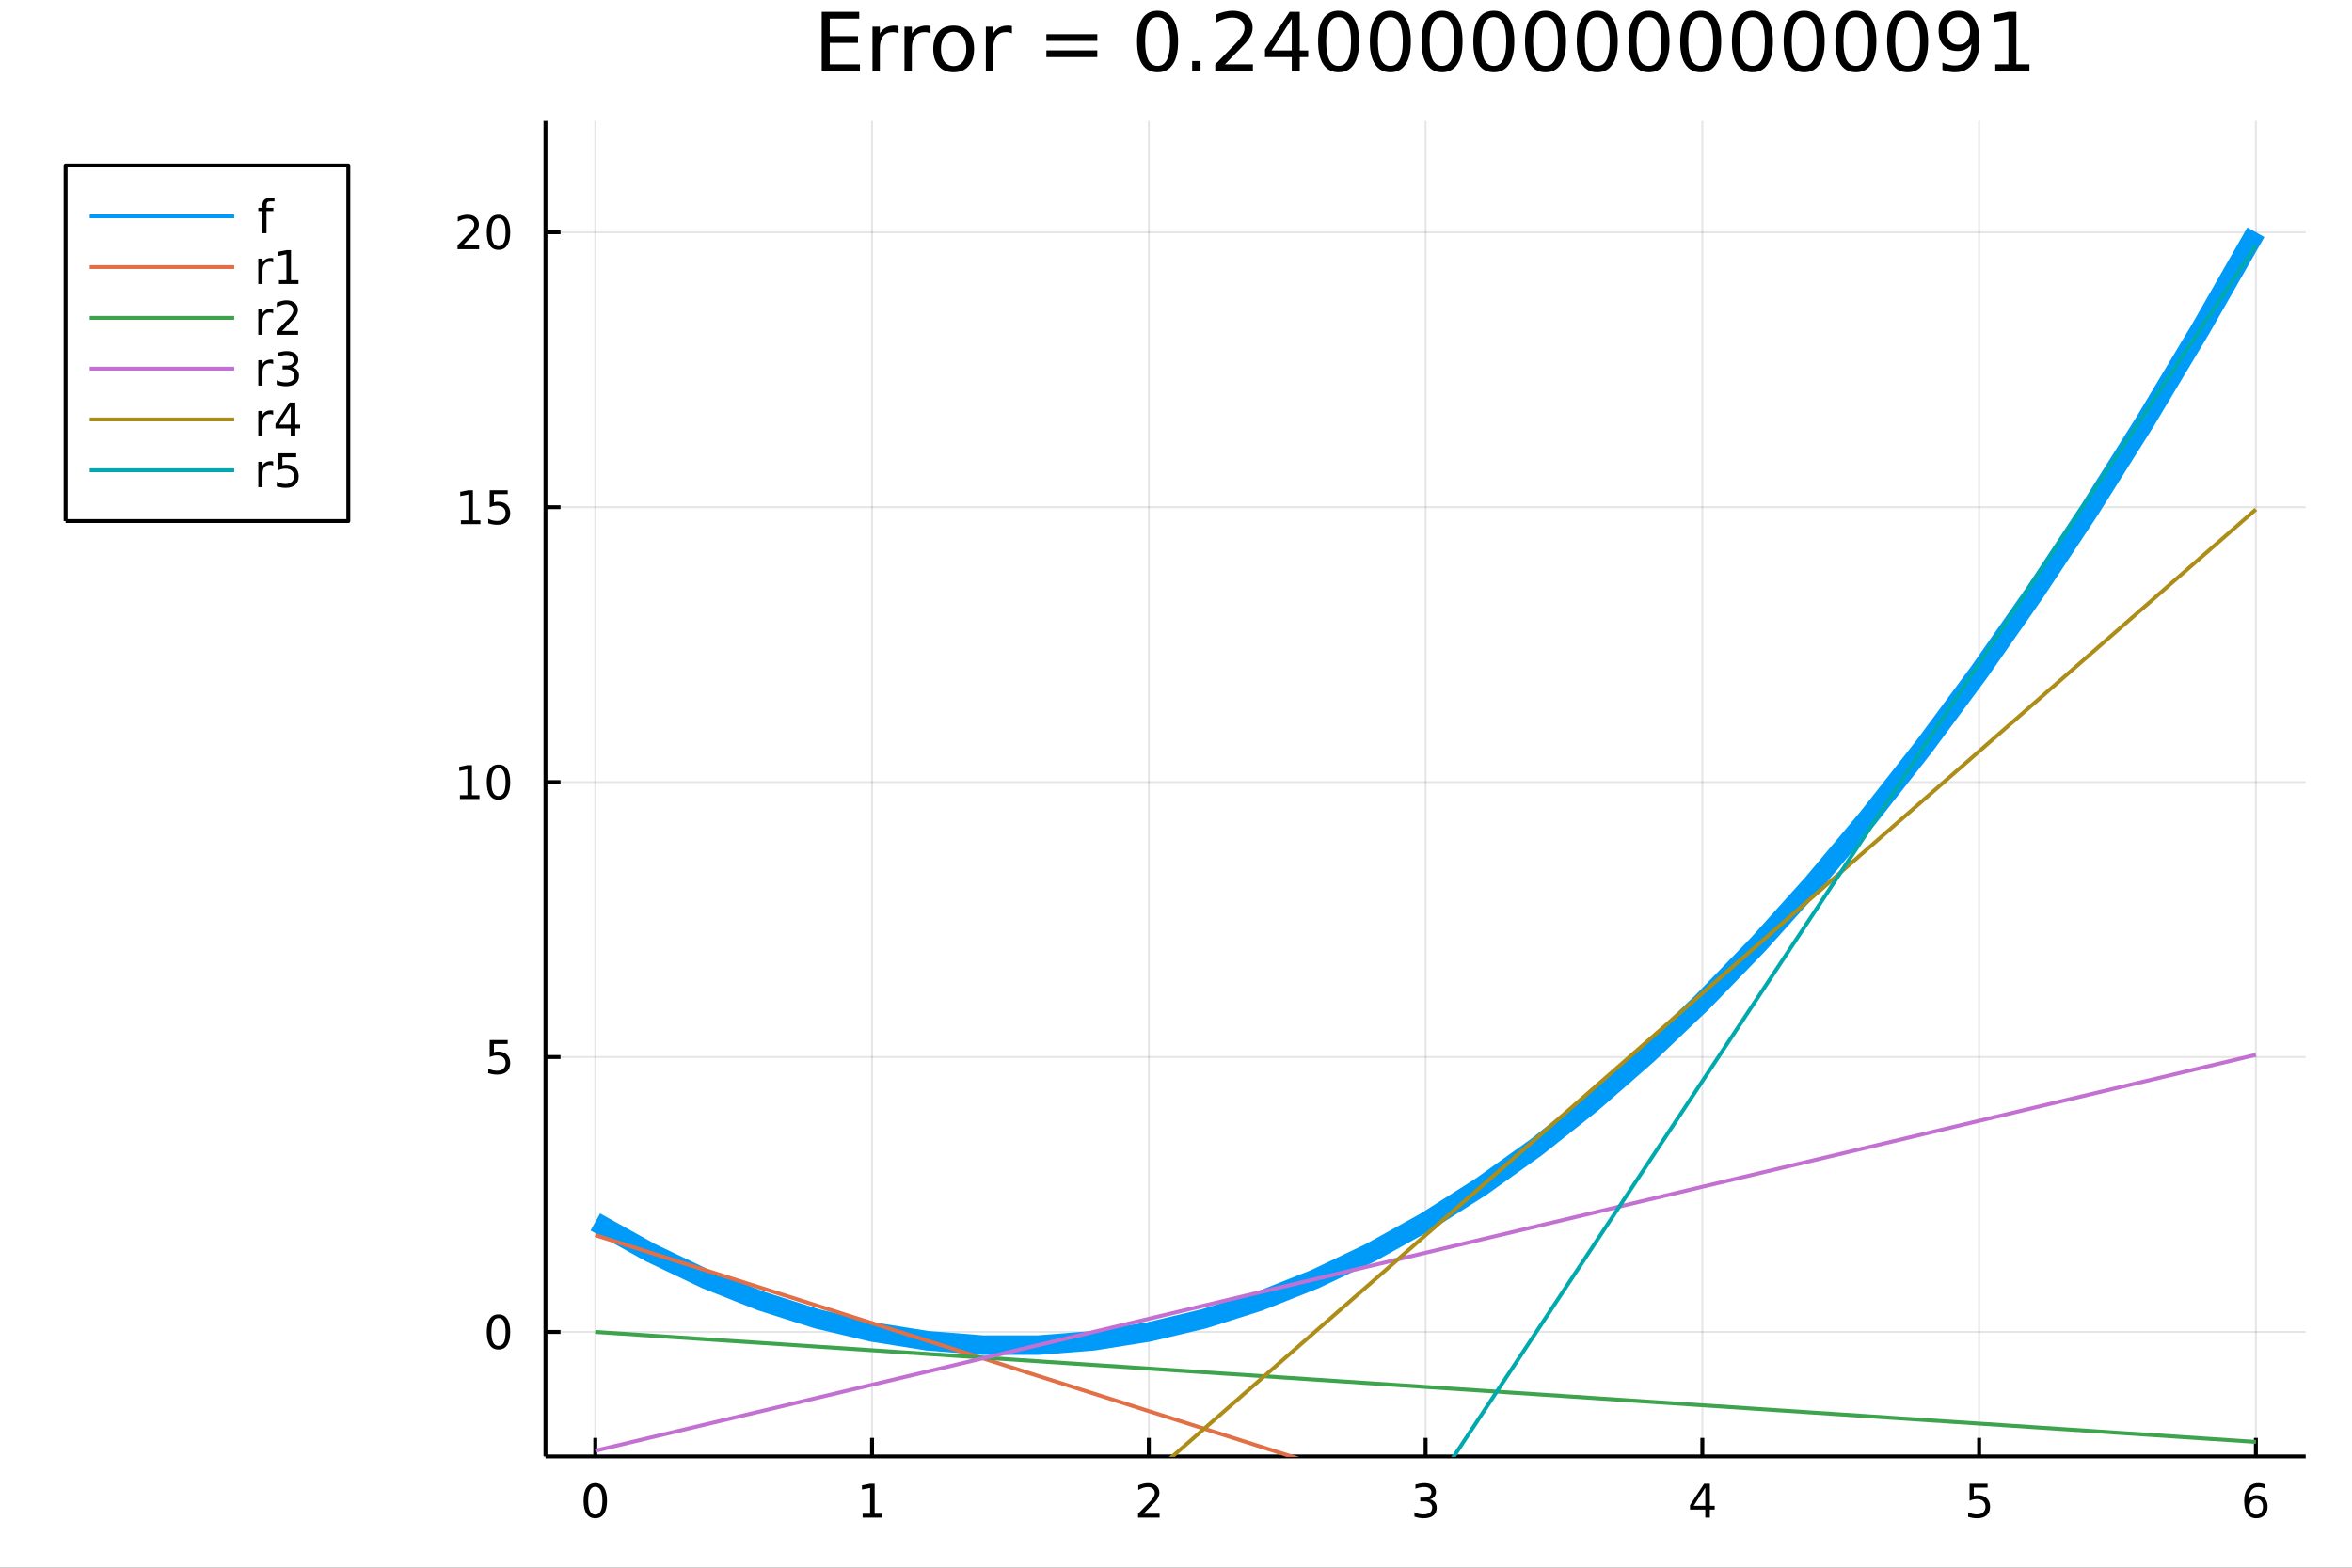 <?xml version="1.0" encoding="utf-8"?>
<svg xmlns="http://www.w3.org/2000/svg" xmlns:xlink="http://www.w3.org/1999/xlink" width="600" height="400" viewBox="0 0 2400 1600">
<rect x="0" y="0" width="2400" height="1600" fill="#333333" stroke="none"/>
<defs>
  <clipPath id="clip310">
    <rect x="0" y="0" width="2400" height="1600"/>
  </clipPath>
</defs>
<path clip-path="url(#clip310)" d="
M0 1600 L2400 1600 L2400 0 L0 0  Z
  " fill="#ffffff" fill-rule="evenodd" fill-opacity="1"/>
<defs>
  <clipPath id="clip311">
    <rect x="480" y="0" width="1681" height="1600"/>
  </clipPath>
</defs>
<path clip-path="url(#clip310)" d="
M556.604 1486.45 L2352.76 1486.45 L2352.76 123.472 L556.604 123.472  Z
  " fill="#ffffff" fill-rule="evenodd" fill-opacity="1"/>
<defs>
  <clipPath id="clip312">
    <rect x="556" y="123" width="1797" height="1364"/>
  </clipPath>
</defs>
<polyline clip-path="url(#clip312)" style="stroke:#000000; stroke-linecap:butt; stroke-linejoin:round; stroke-width:2; stroke-opacity:0.1; fill:none" points="
  607.438,1486.45 607.438,123.472 
  "/>
<polyline clip-path="url(#clip312)" style="stroke:#000000; stroke-linecap:butt; stroke-linejoin:round; stroke-width:2; stroke-opacity:0.1; fill:none" points="
  889.852,1486.45 889.852,123.472 
  "/>
<polyline clip-path="url(#clip312)" style="stroke:#000000; stroke-linecap:butt; stroke-linejoin:round; stroke-width:2; stroke-opacity:0.1; fill:none" points="
  1172.27,1486.45 1172.27,123.472 
  "/>
<polyline clip-path="url(#clip312)" style="stroke:#000000; stroke-linecap:butt; stroke-linejoin:round; stroke-width:2; stroke-opacity:0.1; fill:none" points="
  1454.68,1486.45 1454.68,123.472 
  "/>
<polyline clip-path="url(#clip312)" style="stroke:#000000; stroke-linecap:butt; stroke-linejoin:round; stroke-width:2; stroke-opacity:0.1; fill:none" points="
  1737.09,1486.45 1737.09,123.472 
  "/>
<polyline clip-path="url(#clip312)" style="stroke:#000000; stroke-linecap:butt; stroke-linejoin:round; stroke-width:2; stroke-opacity:0.1; fill:none" points="
  2019.51,1486.45 2019.51,123.472 
  "/>
<polyline clip-path="url(#clip312)" style="stroke:#000000; stroke-linecap:butt; stroke-linejoin:round; stroke-width:2; stroke-opacity:0.1; fill:none" points="
  2301.92,1486.45 2301.92,123.472 
  "/>
<polyline clip-path="url(#clip310)" style="stroke:#000000; stroke-linecap:butt; stroke-linejoin:round; stroke-width:4; stroke-opacity:1; fill:none" points="
  556.604,1486.45 2352.76,1486.45 
  "/>
<polyline clip-path="url(#clip310)" style="stroke:#000000; stroke-linecap:butt; stroke-linejoin:round; stroke-width:4; stroke-opacity:1; fill:none" points="
  607.438,1486.45 607.438,1467.55 
  "/>
<polyline clip-path="url(#clip310)" style="stroke:#000000; stroke-linecap:butt; stroke-linejoin:round; stroke-width:4; stroke-opacity:1; fill:none" points="
  889.852,1486.45 889.852,1467.55 
  "/>
<polyline clip-path="url(#clip310)" style="stroke:#000000; stroke-linecap:butt; stroke-linejoin:round; stroke-width:4; stroke-opacity:1; fill:none" points="
  1172.27,1486.45 1172.27,1467.55 
  "/>
<polyline clip-path="url(#clip310)" style="stroke:#000000; stroke-linecap:butt; stroke-linejoin:round; stroke-width:4; stroke-opacity:1; fill:none" points="
  1454.68,1486.45 1454.68,1467.55 
  "/>
<polyline clip-path="url(#clip310)" style="stroke:#000000; stroke-linecap:butt; stroke-linejoin:round; stroke-width:4; stroke-opacity:1; fill:none" points="
  1737.09,1486.45 1737.09,1467.55 
  "/>
<polyline clip-path="url(#clip310)" style="stroke:#000000; stroke-linecap:butt; stroke-linejoin:round; stroke-width:4; stroke-opacity:1; fill:none" points="
  2019.51,1486.45 2019.51,1467.55 
  "/>
<polyline clip-path="url(#clip310)" style="stroke:#000000; stroke-linecap:butt; stroke-linejoin:round; stroke-width:4; stroke-opacity:1; fill:none" points="
  2301.92,1486.45 2301.92,1467.55 
  "/>
<path clip-path="url(#clip310)" d="M607.438 1517.37 Q603.827 1517.37 601.998 1520.93 Q600.193 1524.47 600.193 1531.6 Q600.193 1538.71 601.998 1542.27 Q603.827 1545.82 607.438 1545.82 Q611.072 1545.82 612.878 1542.27 Q614.707 1538.71 614.707 1531.6 Q614.707 1524.47 612.878 1520.93 Q611.072 1517.37 607.438 1517.37 M607.438 1513.66 Q613.248 1513.66 616.304 1518.27 Q619.383 1522.85 619.383 1531.6 Q619.383 1540.33 616.304 1544.94 Q613.248 1549.52 607.438 1549.52 Q601.628 1549.52 598.549 1544.94 Q595.494 1540.33 595.494 1531.6 Q595.494 1522.85 598.549 1518.27 Q601.628 1513.66 607.438 1513.66 Z" fill="#000000" fill-rule="evenodd" fill-opacity="1" /><path clip-path="url(#clip310)" d="M880.234 1544.91 L887.873 1544.91 L887.873 1518.55 L879.563 1520.21 L879.563 1515.95 L887.827 1514.29 L892.503 1514.29 L892.503 1544.91 L900.141 1544.91 L900.141 1548.85 L880.234 1548.85 L880.234 1544.91 Z" fill="#000000" fill-rule="evenodd" fill-opacity="1" /><path clip-path="url(#clip310)" d="M1166.92 1544.91 L1183.24 1544.91 L1183.24 1548.85 L1161.29 1548.85 L1161.29 1544.91 Q1163.96 1542.16 1168.54 1537.53 Q1173.15 1532.88 1174.33 1531.53 Q1176.57 1529.01 1177.45 1527.27 Q1178.35 1525.51 1178.35 1523.82 Q1178.35 1521.07 1176.41 1519.33 Q1174.49 1517.6 1171.39 1517.6 Q1169.19 1517.6 1166.73 1518.36 Q1164.3 1519.13 1161.53 1520.68 L1161.53 1515.95 Q1164.35 1514.82 1166.8 1514.24 Q1169.26 1513.66 1171.29 1513.66 Q1176.66 1513.66 1179.86 1516.35 Q1183.05 1519.03 1183.05 1523.52 Q1183.05 1525.65 1182.24 1527.57 Q1181.46 1529.47 1179.35 1532.07 Q1178.77 1532.74 1175.67 1535.95 Q1172.57 1539.15 1166.92 1544.91 Z" fill="#000000" fill-rule="evenodd" fill-opacity="1" /><path clip-path="url(#clip310)" d="M1458.93 1530.21 Q1462.28 1530.93 1464.16 1533.2 Q1466.06 1535.47 1466.06 1538.8 Q1466.06 1543.92 1462.54 1546.72 Q1459.02 1549.52 1452.54 1549.52 Q1450.36 1549.52 1448.05 1549.08 Q1445.76 1548.66 1443.3 1547.81 L1443.3 1543.29 Q1445.25 1544.43 1447.56 1545.01 Q1449.88 1545.58 1452.4 1545.58 Q1456.8 1545.58 1459.09 1543.85 Q1461.4 1542.11 1461.4 1538.8 Q1461.4 1535.75 1459.25 1534.03 Q1457.12 1532.3 1453.3 1532.3 L1449.27 1532.3 L1449.27 1528.45 L1453.49 1528.45 Q1456.94 1528.45 1458.77 1527.09 Q1460.59 1525.7 1460.59 1523.11 Q1460.59 1520.45 1458.7 1519.03 Q1456.82 1517.6 1453.3 1517.6 Q1451.38 1517.6 1449.18 1518.01 Q1446.98 1518.43 1444.34 1519.31 L1444.34 1515.14 Q1447.01 1514.4 1449.32 1514.03 Q1451.66 1513.66 1453.72 1513.66 Q1459.04 1513.66 1462.15 1516.09 Q1465.25 1518.5 1465.25 1522.62 Q1465.25 1525.49 1463.6 1527.48 Q1461.96 1529.45 1458.93 1530.21 Z" fill="#000000" fill-rule="evenodd" fill-opacity="1" /><path clip-path="url(#clip310)" d="M1740.1 1518.36 L1728.3 1536.81 L1740.1 1536.81 L1740.1 1518.36 M1738.88 1514.29 L1744.76 1514.29 L1744.76 1536.81 L1749.69 1536.81 L1749.69 1540.7 L1744.76 1540.7 L1744.76 1548.85 L1740.1 1548.85 L1740.1 1540.7 L1724.5 1540.7 L1724.5 1536.19 L1738.88 1514.29 Z" fill="#000000" fill-rule="evenodd" fill-opacity="1" /><path clip-path="url(#clip310)" d="M2009.79 1514.29 L2028.14 1514.29 L2028.14 1518.22 L2014.07 1518.22 L2014.07 1526.7 Q2015.09 1526.35 2016.1 1526.19 Q2017.12 1526 2018.14 1526 Q2023.93 1526 2027.31 1529.17 Q2030.69 1532.34 2030.69 1537.76 Q2030.69 1543.34 2027.22 1546.44 Q2023.74 1549.52 2017.42 1549.52 Q2015.25 1549.52 2012.98 1549.15 Q2010.73 1548.78 2008.33 1548.04 L2008.33 1543.34 Q2010.41 1544.47 2012.63 1545.03 Q2014.85 1545.58 2017.33 1545.58 Q2021.34 1545.58 2023.67 1543.48 Q2026.01 1541.37 2026.01 1537.76 Q2026.01 1534.15 2023.67 1532.04 Q2021.34 1529.94 2017.33 1529.94 Q2015.46 1529.94 2013.58 1530.35 Q2011.73 1530.77 2009.79 1531.65 L2009.79 1514.29 Z" fill="#000000" fill-rule="evenodd" fill-opacity="1" /><path clip-path="url(#clip310)" d="M2302.33 1529.7 Q2299.18 1529.7 2297.33 1531.86 Q2295.5 1534.01 2295.5 1537.76 Q2295.5 1541.49 2297.33 1543.66 Q2299.18 1545.82 2302.33 1545.82 Q2305.47 1545.82 2307.3 1543.66 Q2309.16 1541.49 2309.16 1537.76 Q2309.16 1534.01 2307.3 1531.86 Q2305.47 1529.7 2302.33 1529.7 M2311.61 1515.05 L2311.61 1519.31 Q2309.85 1518.48 2308.04 1518.04 Q2306.26 1517.6 2304.5 1517.6 Q2299.87 1517.6 2297.42 1520.72 Q2294.99 1523.85 2294.64 1530.17 Q2296.01 1528.15 2298.07 1527.09 Q2300.13 1526 2302.6 1526 Q2307.81 1526 2310.82 1529.17 Q2313.85 1532.32 2313.85 1537.76 Q2313.85 1543.08 2310.71 1546.3 Q2307.56 1549.52 2302.33 1549.52 Q2296.33 1549.52 2293.16 1544.94 Q2289.99 1540.33 2289.99 1531.6 Q2289.99 1523.41 2293.88 1518.55 Q2297.77 1513.66 2304.32 1513.66 Q2306.08 1513.66 2307.86 1514.01 Q2309.66 1514.36 2311.61 1515.05 Z" fill="#000000" fill-rule="evenodd" fill-opacity="1" /><polyline clip-path="url(#clip312)" style="stroke:#000000; stroke-linecap:butt; stroke-linejoin:round; stroke-width:2; stroke-opacity:0.1; fill:none" points="
  556.604,1359.4 2352.76,1359.4 
  "/>
<polyline clip-path="url(#clip312)" style="stroke:#000000; stroke-linecap:butt; stroke-linejoin:round; stroke-width:2; stroke-opacity:0.1; fill:none" points="
  556.604,1078.81 2352.76,1078.81 
  "/>
<polyline clip-path="url(#clip312)" style="stroke:#000000; stroke-linecap:butt; stroke-linejoin:round; stroke-width:2; stroke-opacity:0.1; fill:none" points="
  556.604,798.226 2352.76,798.226 
  "/>
<polyline clip-path="url(#clip312)" style="stroke:#000000; stroke-linecap:butt; stroke-linejoin:round; stroke-width:2; stroke-opacity:0.1; fill:none" points="
  556.604,517.64 2352.76,517.64 
  "/>
<polyline clip-path="url(#clip312)" style="stroke:#000000; stroke-linecap:butt; stroke-linejoin:round; stroke-width:2; stroke-opacity:0.1; fill:none" points="
  556.604,237.053 2352.76,237.053 
  "/>
<polyline clip-path="url(#clip310)" style="stroke:#000000; stroke-linecap:butt; stroke-linejoin:round; stroke-width:4; stroke-opacity:1; fill:none" points="
  556.604,1486.45 556.604,123.472 
  "/>
<polyline clip-path="url(#clip310)" style="stroke:#000000; stroke-linecap:butt; stroke-linejoin:round; stroke-width:4; stroke-opacity:1; fill:none" points="
  556.604,1359.4 571.948,1359.4 
  "/>
<polyline clip-path="url(#clip310)" style="stroke:#000000; stroke-linecap:butt; stroke-linejoin:round; stroke-width:4; stroke-opacity:1; fill:none" points="
  556.604,1078.81 571.948,1078.81 
  "/>
<polyline clip-path="url(#clip310)" style="stroke:#000000; stroke-linecap:butt; stroke-linejoin:round; stroke-width:4; stroke-opacity:1; fill:none" points="
  556.604,798.226 571.948,798.226 
  "/>
<polyline clip-path="url(#clip310)" style="stroke:#000000; stroke-linecap:butt; stroke-linejoin:round; stroke-width:4; stroke-opacity:1; fill:none" points="
  556.604,517.64 571.948,517.64 
  "/>
<polyline clip-path="url(#clip310)" style="stroke:#000000; stroke-linecap:butt; stroke-linejoin:round; stroke-width:4; stroke-opacity:1; fill:none" points="
  556.604,237.053 571.948,237.053 
  "/>
<path clip-path="url(#clip310)" d="M508.659 1345.2 Q505.048 1345.2 503.22 1348.76 Q501.414 1352.3 501.414 1359.43 Q501.414 1366.54 503.22 1370.1 Q505.048 1373.65 508.659 1373.65 Q512.294 1373.65 514.099 1370.1 Q515.928 1366.54 515.928 1359.43 Q515.928 1352.3 514.099 1348.76 Q512.294 1345.2 508.659 1345.2 M508.659 1341.49 Q514.47 1341.49 517.525 1346.1 Q520.604 1350.68 520.604 1359.43 Q520.604 1368.16 517.525 1372.77 Q514.47 1377.35 508.659 1377.35 Q502.849 1377.35 499.771 1372.77 Q496.715 1368.16 496.715 1359.43 Q496.715 1350.68 499.771 1346.1 Q502.849 1341.49 508.659 1341.49 Z" fill="#000000" fill-rule="evenodd" fill-opacity="1" /><path clip-path="url(#clip310)" d="M499.701 1061.53 L518.057 1061.53 L518.057 1065.47 L503.983 1065.47 L503.983 1073.94 Q505.002 1073.59 506.02 1073.43 Q507.039 1073.25 508.058 1073.25 Q513.845 1073.25 517.224 1076.42 Q520.604 1079.59 520.604 1085 Q520.604 1090.58 517.132 1093.68 Q513.659 1096.76 507.34 1096.76 Q505.164 1096.76 502.896 1096.39 Q500.65 1096.02 498.243 1095.28 L498.243 1090.58 Q500.326 1091.72 502.548 1092.27 Q504.77 1092.83 507.247 1092.83 Q511.252 1092.83 513.59 1090.72 Q515.928 1088.62 515.928 1085 Q515.928 1081.39 513.59 1079.29 Q511.252 1077.18 507.247 1077.18 Q505.372 1077.18 503.497 1077.6 Q501.646 1078.01 499.701 1078.89 L499.701 1061.53 Z" fill="#000000" fill-rule="evenodd" fill-opacity="1" /><path clip-path="url(#clip310)" d="M469.308 811.571 L476.947 811.571 L476.947 785.205 L468.636 786.872 L468.636 782.613 L476.9 780.946 L481.576 780.946 L481.576 811.571 L489.215 811.571 L489.215 815.506 L469.308 815.506 L469.308 811.571 Z" fill="#000000" fill-rule="evenodd" fill-opacity="1" /><path clip-path="url(#clip310)" d="M508.659 784.025 Q505.048 784.025 503.22 787.589 Q501.414 791.131 501.414 798.261 Q501.414 805.367 503.22 808.932 Q505.048 812.474 508.659 812.474 Q512.294 812.474 514.099 808.932 Q515.928 805.367 515.928 798.261 Q515.928 791.131 514.099 787.589 Q512.294 784.025 508.659 784.025 M508.659 780.321 Q514.47 780.321 517.525 784.927 Q520.604 789.511 520.604 798.261 Q520.604 806.987 517.525 811.594 Q514.47 816.177 508.659 816.177 Q502.849 816.177 499.771 811.594 Q496.715 806.987 496.715 798.261 Q496.715 789.511 499.771 784.927 Q502.849 780.321 508.659 780.321 Z" fill="#000000" fill-rule="evenodd" fill-opacity="1" /><path clip-path="url(#clip310)" d="M470.303 530.985 L477.942 530.985 L477.942 504.619 L469.632 506.286 L469.632 502.026 L477.896 500.36 L482.572 500.36 L482.572 530.985 L490.21 530.985 L490.21 534.92 L470.303 534.92 L470.303 530.985 Z" fill="#000000" fill-rule="evenodd" fill-opacity="1" /><path clip-path="url(#clip310)" d="M499.701 500.36 L518.057 500.36 L518.057 504.295 L503.983 504.295 L503.983 512.767 Q505.002 512.42 506.02 512.258 Q507.039 512.073 508.058 512.073 Q513.845 512.073 517.224 515.244 Q520.604 518.415 520.604 523.832 Q520.604 529.41 517.132 532.512 Q513.659 535.591 507.34 535.591 Q505.164 535.591 502.896 535.221 Q500.65 534.85 498.243 534.11 L498.243 529.41 Q500.326 530.545 502.548 531.1 Q504.77 531.656 507.247 531.656 Q511.252 531.656 513.59 529.549 Q515.928 527.443 515.928 523.832 Q515.928 520.221 513.59 518.114 Q511.252 516.008 507.247 516.008 Q505.372 516.008 503.497 516.424 Q501.646 516.841 499.701 517.721 L499.701 500.36 Z" fill="#000000" fill-rule="evenodd" fill-opacity="1" /><path clip-path="url(#clip310)" d="M472.525 250.398 L488.845 250.398 L488.845 254.333 L466.9 254.333 L466.9 250.398 Q469.562 247.644 474.146 243.014 Q478.752 238.361 479.933 237.019 Q482.178 234.496 483.058 232.759 Q483.96 231 483.96 229.31 Q483.96 226.556 482.016 224.82 Q480.095 223.084 476.993 223.084 Q474.794 223.084 472.34 223.847 Q469.91 224.611 467.132 226.162 L467.132 221.44 Q469.956 220.306 472.41 219.727 Q474.863 219.148 476.9 219.148 Q482.271 219.148 485.465 221.834 Q488.659 224.519 488.659 229.009 Q488.659 231.139 487.849 233.06 Q487.062 234.959 484.956 237.551 Q484.377 238.222 481.275 241.44 Q478.173 244.634 472.525 250.398 Z" fill="#000000" fill-rule="evenodd" fill-opacity="1" /><path clip-path="url(#clip310)" d="M508.659 222.852 Q505.048 222.852 503.22 226.417 Q501.414 229.959 501.414 237.088 Q501.414 244.195 503.22 247.759 Q505.048 251.301 508.659 251.301 Q512.294 251.301 514.099 247.759 Q515.928 244.195 515.928 237.088 Q515.928 229.959 514.099 226.417 Q512.294 222.852 508.659 222.852 M508.659 219.148 Q514.47 219.148 517.525 223.755 Q520.604 228.338 520.604 237.088 Q520.604 245.815 517.525 250.421 Q514.47 255.005 508.659 255.005 Q502.849 255.005 499.771 250.421 Q496.715 245.815 496.715 237.088 Q496.715 228.338 499.771 223.755 Q502.849 219.148 508.659 219.148 Z" fill="#000000" fill-rule="evenodd" fill-opacity="1" /><path clip-path="url(#clip310)" d="M838.497 12.096 L876.737 12.096 L876.737 18.983 L846.68 18.983 L846.68 36.888 L875.482 36.888 L875.482 43.774 L846.68 43.774 L846.68 65.689 L877.466 65.689 L877.466 72.576 L838.497 72.576 L838.497 12.096 Z" fill="#000000" fill-rule="evenodd" fill-opacity="1" /><path clip-path="url(#clip310)" d="M916.882 34.173 Q915.626 33.444 914.127 33.12 Q912.669 32.756 910.886 32.756 Q904.567 32.756 901.164 36.888 Q897.802 40.979 897.802 48.676 L897.802 72.576 L890.308 72.576 L890.308 27.206 L897.802 27.206 L897.802 34.254 Q900.152 30.122 903.919 28.138 Q907.686 26.112 913.074 26.112 Q913.844 26.112 914.775 26.234 Q915.707 26.315 916.841 26.517 L916.882 34.173 Z" fill="#000000" fill-rule="evenodd" fill-opacity="1" /><path clip-path="url(#clip310)" d="M949.532 34.173 Q948.276 33.444 946.777 33.12 Q945.319 32.756 943.537 32.756 Q937.217 32.756 933.815 36.888 Q930.452 40.979 930.452 48.676 L930.452 72.576 L922.958 72.576 L922.958 27.206 L930.452 27.206 L930.452 34.254 Q932.802 30.122 936.569 28.138 Q940.337 26.112 945.724 26.112 Q946.494 26.112 947.426 26.234 Q948.357 26.315 949.492 26.517 L949.532 34.173 Z" fill="#000000" fill-rule="evenodd" fill-opacity="1" /><path clip-path="url(#clip310)" d="M973.108 32.431 Q967.113 32.431 963.629 37.131 Q960.145 41.789 960.145 49.931 Q960.145 58.074 963.589 62.773 Q967.072 67.431 973.108 67.431 Q979.063 67.431 982.547 62.732 Q986.031 58.033 986.031 49.931 Q986.031 41.87 982.547 37.171 Q979.063 32.431 973.108 32.431 M973.108 26.112 Q982.831 26.112 988.38 32.431 Q993.93 38.751 993.93 49.931 Q993.93 61.071 988.38 67.431 Q982.831 73.751 973.108 73.751 Q963.346 73.751 957.796 67.431 Q952.287 61.071 952.287 49.931 Q952.287 38.751 957.796 32.431 Q963.346 26.112 973.108 26.112 Z" fill="#000000" fill-rule="evenodd" fill-opacity="1" /><path clip-path="url(#clip310)" d="M1032.58 34.173 Q1031.32 33.444 1029.82 33.12 Q1028.36 32.756 1026.58 32.756 Q1020.26 32.756 1016.86 36.888 Q1013.5 40.979 1013.5 48.676 L1013.5 72.576 L1006 72.576 L1006 27.206 L1013.5 27.206 L1013.5 34.254 Q1015.85 30.122 1019.61 28.138 Q1023.38 26.112 1028.77 26.112 Q1029.54 26.112 1030.47 26.234 Q1031.4 26.315 1032.54 26.517 L1032.58 34.173 Z" fill="#000000" fill-rule="evenodd" fill-opacity="1" /><path clip-path="url(#clip310)" d="M1067.74 34.903 L1119.67 34.903 L1119.67 41.708 L1067.74 41.708 L1067.74 34.903 M1067.74 51.43 L1119.67 51.43 L1119.67 58.317 L1067.74 58.317 L1067.74 51.43 Z" fill="#000000" fill-rule="evenodd" fill-opacity="1" /><path clip-path="url(#clip310)" d="M1181.2 17.484 Q1174.88 17.484 1171.68 23.722 Q1168.52 29.92 1168.52 42.397 Q1168.52 54.833 1171.68 61.071 Q1174.88 67.269 1181.2 67.269 Q1187.56 67.269 1190.72 61.071 Q1193.92 54.833 1193.92 42.397 Q1193.92 29.92 1190.72 23.722 Q1187.56 17.484 1181.2 17.484 M1181.2 11.002 Q1191.37 11.002 1196.72 19.064 Q1202.11 27.084 1202.11 42.397 Q1202.11 57.669 1196.72 65.73 Q1191.37 73.751 1181.2 73.751 Q1171.04 73.751 1165.65 65.73 Q1160.3 57.669 1160.3 42.397 Q1160.3 27.084 1165.65 19.064 Q1171.04 11.002 1181.2 11.002 Z" fill="#000000" fill-rule="evenodd" fill-opacity="1" /><path clip-path="url(#clip310)" d="M1216.49 62.287 L1225.03 62.287 L1225.03 72.576 L1216.49 72.576 L1216.49 62.287 Z" fill="#000000" fill-rule="evenodd" fill-opacity="1" /><path clip-path="url(#clip310)" d="M1249.91 65.689 L1278.47 65.689 L1278.47 72.576 L1240.06 72.576 L1240.06 65.689 Q1244.72 60.869 1252.74 52.767 Q1260.8 44.625 1262.87 42.275 Q1266.8 37.86 1268.34 34.822 Q1269.92 31.743 1269.92 28.786 Q1269.92 23.965 1266.52 20.927 Q1263.15 17.889 1257.72 17.889 Q1253.88 17.889 1249.58 19.226 Q1245.33 20.562 1240.47 23.276 L1240.47 15.013 Q1245.41 13.028 1249.7 12.015 Q1254 11.002 1257.56 11.002 Q1266.96 11.002 1272.55 15.701 Q1278.14 20.4 1278.14 28.259 Q1278.14 31.986 1276.72 35.348 Q1275.35 38.67 1271.66 43.207 Q1270.65 44.382 1265.22 50.013 Q1259.79 55.603 1249.91 65.689 Z" fill="#000000" fill-rule="evenodd" fill-opacity="1" /><path clip-path="url(#clip310)" d="M1318.12 19.226 L1297.46 51.511 L1318.12 51.511 L1318.12 19.226 M1315.98 12.096 L1326.27 12.096 L1326.27 51.511 L1334.89 51.511 L1334.89 58.317 L1326.27 58.317 L1326.27 72.576 L1318.12 72.576 L1318.12 58.317 L1290.82 58.317 L1290.82 50.418 L1315.98 12.096 Z" fill="#000000" fill-rule="evenodd" fill-opacity="1" /><path clip-path="url(#clip310)" d="M1365.92 17.484 Q1359.61 17.484 1356.4 23.722 Q1353.25 29.92 1353.25 42.397 Q1353.25 54.833 1356.4 61.071 Q1359.61 67.269 1365.92 67.269 Q1372.28 67.269 1375.44 61.071 Q1378.64 54.833 1378.64 42.397 Q1378.64 29.92 1375.44 23.722 Q1372.28 17.484 1365.92 17.484 M1365.92 11.002 Q1376.09 11.002 1381.44 19.064 Q1386.83 27.084 1386.83 42.397 Q1386.83 57.669 1381.44 65.73 Q1376.09 73.751 1365.92 73.751 Q1355.76 73.751 1350.37 65.73 Q1345.02 57.669 1345.02 42.397 Q1345.02 27.084 1350.37 19.064 Q1355.76 11.002 1365.92 11.002 Z" fill="#000000" fill-rule="evenodd" fill-opacity="1" /><path clip-path="url(#clip310)" d="M1418.71 17.484 Q1412.39 17.484 1409.19 23.722 Q1406.03 29.92 1406.03 42.397 Q1406.03 54.833 1409.19 61.071 Q1412.39 67.269 1418.71 67.269 Q1425.07 67.269 1428.23 61.071 Q1431.43 54.833 1431.43 42.397 Q1431.43 29.92 1428.23 23.722 Q1425.07 17.484 1418.71 17.484 M1418.71 11.002 Q1428.88 11.002 1434.22 19.064 Q1439.61 27.084 1439.61 42.397 Q1439.61 57.669 1434.22 65.73 Q1428.88 73.751 1418.71 73.751 Q1408.54 73.751 1403.15 65.73 Q1397.81 57.669 1397.81 42.397 Q1397.81 27.084 1403.15 19.064 Q1408.54 11.002 1418.71 11.002 Z" fill="#000000" fill-rule="evenodd" fill-opacity="1" /><path clip-path="url(#clip310)" d="M1471.49 17.484 Q1465.17 17.484 1461.97 23.722 Q1458.81 29.92 1458.81 42.397 Q1458.81 54.833 1461.97 61.071 Q1465.17 67.269 1471.49 67.269 Q1477.85 67.269 1481.01 61.071 Q1484.21 54.833 1484.21 42.397 Q1484.21 29.92 1481.01 23.722 Q1477.85 17.484 1471.49 17.484 M1471.49 11.002 Q1481.66 11.002 1487.01 19.064 Q1492.39 27.084 1492.39 42.397 Q1492.39 57.669 1487.01 65.73 Q1481.66 73.751 1471.49 73.751 Q1461.32 73.751 1455.94 65.73 Q1450.59 57.669 1450.59 42.397 Q1450.59 27.084 1455.94 19.064 Q1461.32 11.002 1471.49 11.002 Z" fill="#000000" fill-rule="evenodd" fill-opacity="1" /><path clip-path="url(#clip310)" d="M1524.27 17.484 Q1517.95 17.484 1514.75 23.722 Q1511.6 29.92 1511.6 42.397 Q1511.6 54.833 1514.75 61.071 Q1517.95 67.269 1524.27 67.269 Q1530.63 67.269 1533.79 61.071 Q1536.99 54.833 1536.99 42.397 Q1536.99 29.92 1533.79 23.722 Q1530.63 17.484 1524.27 17.484 M1524.27 11.002 Q1534.44 11.002 1539.79 19.064 Q1545.18 27.084 1545.18 42.397 Q1545.18 57.669 1539.79 65.73 Q1534.44 73.751 1524.27 73.751 Q1514.11 73.751 1508.72 65.73 Q1503.37 57.669 1503.37 42.397 Q1503.37 27.084 1508.72 19.064 Q1514.11 11.002 1524.27 11.002 Z" fill="#000000" fill-rule="evenodd" fill-opacity="1" /><path clip-path="url(#clip310)" d="M1577.06 17.484 Q1570.74 17.484 1567.54 23.722 Q1564.38 29.92 1564.38 42.397 Q1564.38 54.833 1567.54 61.071 Q1570.74 67.269 1577.06 67.269 Q1583.42 67.269 1586.58 61.071 Q1589.78 54.833 1589.78 42.397 Q1589.78 29.92 1586.58 23.722 Q1583.42 17.484 1577.06 17.484 M1577.06 11.002 Q1587.23 11.002 1592.57 19.064 Q1597.96 27.084 1597.96 42.397 Q1597.96 57.669 1592.57 65.73 Q1587.23 73.751 1577.06 73.751 Q1566.89 73.751 1561.5 65.73 Q1556.15 57.669 1556.15 42.397 Q1556.15 27.084 1561.5 19.064 Q1566.89 11.002 1577.06 11.002 Z" fill="#000000" fill-rule="evenodd" fill-opacity="1" /><path clip-path="url(#clip310)" d="M1629.84 17.484 Q1623.52 17.484 1620.32 23.722 Q1617.16 29.92 1617.16 42.397 Q1617.16 54.833 1620.32 61.071 Q1623.52 67.269 1629.84 67.269 Q1636.2 67.269 1639.36 61.071 Q1642.56 54.833 1642.56 42.397 Q1642.56 29.92 1639.36 23.722 Q1636.2 17.484 1629.84 17.484 M1629.84 11.002 Q1640.01 11.002 1645.36 19.064 Q1650.74 27.084 1650.74 42.397 Q1650.74 57.669 1645.36 65.73 Q1640.01 73.751 1629.84 73.751 Q1619.67 73.751 1614.29 65.73 Q1608.94 57.669 1608.94 42.397 Q1608.94 27.084 1614.29 19.064 Q1619.67 11.002 1629.84 11.002 Z" fill="#000000" fill-rule="evenodd" fill-opacity="1" /><path clip-path="url(#clip310)" d="M1682.62 17.484 Q1676.3 17.484 1673.1 23.722 Q1669.94 29.92 1669.94 42.397 Q1669.94 54.833 1673.1 61.071 Q1676.3 67.269 1682.62 67.269 Q1688.98 67.269 1692.14 61.071 Q1695.34 54.833 1695.34 42.397 Q1695.34 29.92 1692.14 23.722 Q1688.98 17.484 1682.62 17.484 M1682.62 11.002 Q1692.79 11.002 1698.14 19.064 Q1703.53 27.084 1703.53 42.397 Q1703.53 57.669 1698.14 65.73 Q1692.79 73.751 1682.62 73.751 Q1672.46 73.751 1667.07 65.73 Q1661.72 57.669 1661.72 42.397 Q1661.72 27.084 1667.07 19.064 Q1672.46 11.002 1682.62 11.002 Z" fill="#000000" fill-rule="evenodd" fill-opacity="1" /><path clip-path="url(#clip310)" d="M1735.41 17.484 Q1729.09 17.484 1725.89 23.722 Q1722.73 29.92 1722.73 42.397 Q1722.73 54.833 1725.89 61.071 Q1729.09 67.269 1735.41 67.269 Q1741.77 67.269 1744.93 61.071 Q1748.13 54.833 1748.13 42.397 Q1748.13 29.92 1744.93 23.722 Q1741.77 17.484 1735.41 17.484 M1735.41 11.002 Q1745.58 11.002 1750.92 19.064 Q1756.31 27.084 1756.31 42.397 Q1756.31 57.669 1750.92 65.73 Q1745.58 73.751 1735.41 73.751 Q1725.24 73.751 1719.85 65.73 Q1714.5 57.669 1714.5 42.397 Q1714.5 27.084 1719.85 19.064 Q1725.24 11.002 1735.41 11.002 Z" fill="#000000" fill-rule="evenodd" fill-opacity="1" /><path clip-path="url(#clip310)" d="M1788.19 17.484 Q1781.87 17.484 1778.67 23.722 Q1775.51 29.92 1775.51 42.397 Q1775.51 54.833 1778.67 61.071 Q1781.87 67.269 1788.19 67.269 Q1794.55 67.269 1797.71 61.071 Q1800.91 54.833 1800.91 42.397 Q1800.91 29.92 1797.71 23.722 Q1794.55 17.484 1788.19 17.484 M1788.19 11.002 Q1798.36 11.002 1803.71 19.064 Q1809.09 27.084 1809.09 42.397 Q1809.09 57.669 1803.71 65.73 Q1798.36 73.751 1788.19 73.751 Q1778.02 73.751 1772.64 65.73 Q1767.29 57.669 1767.29 42.397 Q1767.29 27.084 1772.64 19.064 Q1778.02 11.002 1788.19 11.002 Z" fill="#000000" fill-rule="evenodd" fill-opacity="1" /><path clip-path="url(#clip310)" d="M1840.97 17.484 Q1834.65 17.484 1831.45 23.722 Q1828.29 29.92 1828.29 42.397 Q1828.29 54.833 1831.45 61.071 Q1834.65 67.269 1840.97 67.269 Q1847.33 67.269 1850.49 61.071 Q1853.69 54.833 1853.69 42.397 Q1853.69 29.92 1850.49 23.722 Q1847.33 17.484 1840.97 17.484 M1840.97 11.002 Q1851.14 11.002 1856.49 19.064 Q1861.88 27.084 1861.88 42.397 Q1861.88 57.669 1856.49 65.73 Q1851.14 73.751 1840.97 73.751 Q1830.81 73.751 1825.42 65.73 Q1820.07 57.669 1820.07 42.397 Q1820.07 27.084 1825.42 19.064 Q1830.81 11.002 1840.97 11.002 Z" fill="#000000" fill-rule="evenodd" fill-opacity="1" /><path clip-path="url(#clip310)" d="M1893.76 17.484 Q1887.44 17.484 1884.24 23.722 Q1881.08 29.92 1881.08 42.397 Q1881.08 54.833 1884.24 61.071 Q1887.44 67.269 1893.76 67.269 Q1900.12 67.269 1903.28 61.071 Q1906.48 54.833 1906.48 42.397 Q1906.48 29.92 1903.28 23.722 Q1900.12 17.484 1893.76 17.484 M1893.76 11.002 Q1903.93 11.002 1909.27 19.064 Q1914.66 27.084 1914.66 42.397 Q1914.66 57.669 1909.27 65.73 Q1903.93 73.751 1893.76 73.751 Q1883.59 73.751 1878.2 65.73 Q1872.85 57.669 1872.85 42.397 Q1872.85 27.084 1878.2 19.064 Q1883.59 11.002 1893.76 11.002 Z" fill="#000000" fill-rule="evenodd" fill-opacity="1" /><path clip-path="url(#clip310)" d="M1946.54 17.484 Q1940.22 17.484 1937.02 23.722 Q1933.86 29.92 1933.86 42.397 Q1933.86 54.833 1937.02 61.071 Q1940.22 67.269 1946.54 67.269 Q1952.9 67.269 1956.06 61.071 Q1959.26 54.833 1959.26 42.397 Q1959.26 29.92 1956.06 23.722 Q1952.9 17.484 1946.54 17.484 M1946.54 11.002 Q1956.71 11.002 1962.06 19.064 Q1967.44 27.084 1967.44 42.397 Q1967.44 57.669 1962.06 65.73 Q1956.71 73.751 1946.54 73.751 Q1936.37 73.751 1930.99 65.73 Q1925.64 57.669 1925.64 42.397 Q1925.64 27.084 1930.99 19.064 Q1936.37 11.002 1946.54 11.002 Z" fill="#000000" fill-rule="evenodd" fill-opacity="1" /><path clip-path="url(#clip310)" d="M1982.07 71.32 L1982.07 63.867 Q1985.15 65.325 1988.31 66.095 Q1991.47 66.864 1994.5 66.864 Q2002.61 66.864 2006.86 61.436 Q2011.15 55.967 2011.76 44.868 Q2009.41 48.352 2005.81 50.215 Q2002.2 52.078 1997.83 52.078 Q1988.75 52.078 1983.44 46.61 Q1978.18 41.1 1978.18 31.581 Q1978.18 22.264 1983.69 16.633 Q1989.2 11.002 1998.35 11.002 Q2008.84 11.002 2014.35 19.064 Q2019.9 27.084 2019.9 42.397 Q2019.9 56.697 2013.1 65.244 Q2006.33 73.751 1994.87 73.751 Q1991.79 73.751 1988.63 73.143 Q1985.47 72.535 1982.07 71.32 M1998.35 45.678 Q2003.86 45.678 2007.06 41.911 Q2010.3 38.143 2010.3 31.581 Q2010.3 25.059 2007.06 21.292 Q2003.86 17.484 1998.35 17.484 Q1992.84 17.484 1989.6 21.292 Q1986.4 25.059 1986.4 31.581 Q1986.4 38.143 1989.6 41.911 Q1992.84 45.678 1998.35 45.678 Z" fill="#000000" fill-rule="evenodd" fill-opacity="1" /><path clip-path="url(#clip310)" d="M2036.03 65.689 L2049.39 65.689 L2049.39 19.55 L2034.85 22.466 L2034.85 15.013 L2049.31 12.096 L2057.49 12.096 L2057.49 65.689 L2070.86 65.689 L2070.86 72.576 L2036.03 72.576 L2036.03 65.689 Z" fill="#000000" fill-rule="evenodd" fill-opacity="1" /><polyline clip-path="url(#clip312)" style="stroke:#009af9; stroke-linecap:butt; stroke-linejoin:round; stroke-width:20; stroke-opacity:1; fill:none" points="
  607.438,1247.16 663.921,1278.59 720.404,1305.53 776.887,1327.97 833.369,1345.93 889.852,1359.4 946.335,1368.38 1002.82,1372.87 1059.3,1372.87 1115.78,1368.38 
  1172.27,1359.4 1228.75,1345.93 1285.23,1327.97 1341.71,1305.53 1398.2,1278.59 1454.68,1247.16 1511.16,1211.25 1567.65,1170.84 1624.13,1125.95 1680.61,1076.57 
  1737.09,1022.69 1793.58,964.333 1850.06,901.482 1906.54,834.141 1963.02,762.311 2019.51,685.991 2075.99,605.183 2132.47,519.884 2188.96,430.097 2245.44,335.82 
  2301.92,237.053 
  "/>
<polyline clip-path="url(#clip312)" style="stroke:#e26f46; stroke-linecap:butt; stroke-linejoin:round; stroke-width:4; stroke-opacity:1; fill:none" points="
  607.438,1260.63 663.921,1278.59 720.404,1296.55 776.887,1314.5 833.369,1332.46 889.852,1350.42 946.335,1368.38 1002.82,1386.33 1059.3,1404.29 1115.78,1422.25 
  1172.27,1440.21 1228.75,1458.16 1285.23,1476.12 1341.71,1494.08 1398.2,1512.04 1454.68,1529.99 1511.16,1547.95 1567.65,1565.91 1624.13,1583.87 1680.61,1601.82 
  1737.09,1619.78 1793.58,1637.74 1850.06,1655.7 1906.54,1673.66 1963.02,1691.61 2019.51,1709.57 2075.99,1727.53 2132.47,1745.49 2188.96,1763.44 2245.44,1781.4 
  2301.92,1799.36 
  "/>
<polyline clip-path="url(#clip312)" style="stroke:#3da44d; stroke-linecap:butt; stroke-linejoin:round; stroke-width:4; stroke-opacity:1; fill:none" points="
  607.438,1359.4 663.921,1363.14 720.404,1366.88 776.887,1370.62 833.369,1374.36 889.852,1378.1 946.335,1381.85 1002.82,1385.59 1059.3,1389.33 1115.78,1393.07 
  1172.27,1396.81 1228.75,1400.55 1285.23,1404.29 1341.71,1408.03 1398.2,1411.77 1454.68,1415.52 1511.16,1419.26 1567.65,1423 1624.13,1426.74 1680.61,1430.48 
  1737.09,1434.22 1793.58,1437.96 1850.06,1441.7 1906.54,1445.44 1963.02,1449.19 2019.51,1452.93 2075.99,1456.67 2132.47,1460.41 2188.96,1464.15 2245.44,1467.89 
  2301.92,1471.63 
  "/>
<polyline clip-path="url(#clip312)" style="stroke:#c271d2; stroke-linecap:butt; stroke-linejoin:round; stroke-width:4; stroke-opacity:1; fill:none" points="
  607.438,1480.61 663.921,1467.14 720.404,1453.68 776.887,1440.21 833.369,1426.74 889.852,1413.27 946.335,1399.8 1002.82,1386.33 1059.3,1372.87 1115.78,1359.4 
  1172.27,1345.93 1228.75,1332.46 1285.23,1318.99 1341.71,1305.53 1398.2,1292.06 1454.68,1278.59 1511.16,1265.12 1567.65,1251.65 1624.13,1238.19 1680.61,1224.72 
  1737.09,1211.25 1793.58,1197.78 1850.06,1184.31 1906.54,1170.84 1963.02,1157.38 2019.51,1143.91 2075.99,1130.44 2132.47,1116.97 2188.96,1103.5 2245.44,1090.04 
  2301.92,1076.57 
  "/>
<polyline clip-path="url(#clip312)" style="stroke:#ac8d18; stroke-linecap:butt; stroke-linejoin:round; stroke-width:4; stroke-opacity:1; fill:none" points="
  607.438,2001.38 663.921,1952 720.404,1902.61 776.887,1853.23 833.369,1803.85 889.852,1754.46 946.335,1705.08 1002.82,1655.7 1059.3,1606.31 1115.78,1556.93 
  1172.27,1507.55 1228.75,1458.16 1285.23,1408.78 1341.71,1359.4 1398.2,1310.02 1454.68,1260.63 1511.16,1211.25 1567.65,1161.87 1624.13,1112.48 1680.61,1063.1 
  1737.09,1013.72 1793.58,964.333 1850.06,914.95 1906.54,865.567 1963.02,816.183 2019.51,766.8 2075.99,717.417 2132.47,668.034 2188.96,618.651 2245.44,569.268 
  2301.92,519.884 
  "/>
<polyline clip-path="url(#clip312)" style="stroke:#00a9ad; stroke-linecap:butt; stroke-linejoin:round; stroke-width:4; stroke-opacity:1; fill:none" points="
  607.438,2809.47 663.921,2724.17 720.404,2638.87 776.887,2553.57 833.369,2468.28 889.852,2382.98 946.335,2297.68 1002.82,2212.38 1059.3,2127.08 1115.78,2041.78 
  1172.27,1956.49 1228.75,1871.19 1285.23,1785.89 1341.71,1700.59 1398.2,1615.29 1454.68,1529.99 1511.16,1444.7 1567.65,1359.4 1624.13,1274.1 1680.61,1188.8 
  1737.09,1103.5 1793.58,1018.21 1850.06,932.907 1906.54,847.609 1963.02,762.311 2019.51,677.013 2075.99,591.714 2132.47,506.416 2188.96,421.118 2245.44,335.82 
  2301.92,250.522 
  "/>
<path clip-path="url(#clip310)" d="
M66.96 531.785 L355.43 531.785 L355.43 168.905 L66.96 168.905  Z
  " fill="#ffffff" fill-rule="evenodd" fill-opacity="1"/>
<polyline clip-path="url(#clip310)" style="stroke:#000000; stroke-linecap:butt; stroke-linejoin:round; stroke-width:4; stroke-opacity:1; fill:none" points="
  66.96,531.785 355.43,531.785 355.43,168.905 66.96,168.905 66.96,531.785 
  "/>
<polyline clip-path="url(#clip310)" style="stroke:#009af9; stroke-linecap:butt; stroke-linejoin:round; stroke-width:4; stroke-opacity:1; fill:none" points="
  91.539,220.745 239.009,220.745 
  "/>
<path clip-path="url(#clip310)" d="M280.092 202.006 L280.092 205.548 L276.018 205.548 Q273.727 205.548 272.824 206.474 Q271.944 207.4 271.944 209.807 L271.944 212.099 L278.958 212.099 L278.958 215.409 L271.944 215.409 L271.944 238.025 L267.662 238.025 L267.662 215.409 L263.588 215.409 L263.588 212.099 L267.662 212.099 L267.662 210.293 Q267.662 205.965 269.676 203.997 Q271.69 202.006 276.065 202.006 L280.092 202.006 Z" fill="#000000" fill-rule="evenodd" fill-opacity="1" /><polyline clip-path="url(#clip310)" style="stroke:#e26f46; stroke-linecap:butt; stroke-linejoin:round; stroke-width:4; stroke-opacity:1; fill:none" points="
  91.539,272.585 239.009,272.585 
  "/>
<path clip-path="url(#clip310)" d="M278.773 267.92 Q278.055 267.504 277.199 267.318 Q276.365 267.11 275.347 267.11 Q271.736 267.11 269.791 269.471 Q267.87 271.809 267.87 276.207 L267.87 289.865 L263.588 289.865 L263.588 263.939 L267.87 263.939 L267.87 267.967 Q269.213 265.606 271.366 264.471 Q273.518 263.314 276.597 263.314 Q277.037 263.314 277.569 263.383 Q278.102 263.43 278.75 263.545 L278.773 267.92 Z" fill="#000000" fill-rule="evenodd" fill-opacity="1" /><path clip-path="url(#clip310)" d="M284.652 285.929 L292.291 285.929 L292.291 259.564 L283.981 261.231 L283.981 256.971 L292.245 255.305 L296.921 255.305 L296.921 285.929 L304.56 285.929 L304.56 289.865 L284.652 289.865 L284.652 285.929 Z" fill="#000000" fill-rule="evenodd" fill-opacity="1" /><polyline clip-path="url(#clip310)" style="stroke:#3da44d; stroke-linecap:butt; stroke-linejoin:round; stroke-width:4; stroke-opacity:1; fill:none" points="
  91.539,324.425 239.009,324.425 
  "/>
<path clip-path="url(#clip310)" d="M278.773 319.76 Q278.055 319.344 277.199 319.158 Q276.365 318.95 275.347 318.95 Q271.736 318.95 269.791 321.311 Q267.87 323.649 267.87 328.047 L267.87 341.705 L263.588 341.705 L263.588 315.779 L267.87 315.779 L267.87 319.807 Q269.213 317.446 271.366 316.311 Q273.518 315.154 276.597 315.154 Q277.037 315.154 277.569 315.223 Q278.102 315.27 278.75 315.385 L278.773 319.76 Z" fill="#000000" fill-rule="evenodd" fill-opacity="1" /><path clip-path="url(#clip310)" d="M287.87 337.769 L304.189 337.769 L304.189 341.705 L282.245 341.705 L282.245 337.769 Q284.907 335.015 289.49 330.385 Q294.097 325.733 295.277 324.39 Q297.523 321.867 298.402 320.131 Q299.305 318.371 299.305 316.682 Q299.305 313.927 297.361 312.191 Q295.439 310.455 292.338 310.455 Q290.139 310.455 287.685 311.219 Q285.254 311.983 282.477 313.534 L282.477 308.811 Q285.301 307.677 287.754 307.098 Q290.208 306.52 292.245 306.52 Q297.615 306.52 300.81 309.205 Q304.004 311.89 304.004 316.381 Q304.004 318.51 303.194 320.432 Q302.407 322.33 300.301 324.922 Q299.722 325.594 296.62 328.811 Q293.518 332.006 287.87 337.769 Z" fill="#000000" fill-rule="evenodd" fill-opacity="1" /><polyline clip-path="url(#clip310)" style="stroke:#c271d2; stroke-linecap:butt; stroke-linejoin:round; stroke-width:4; stroke-opacity:1; fill:none" points="
  91.539,376.265 239.009,376.265 
  "/>
<path clip-path="url(#clip310)" d="M278.773 371.6 Q278.055 371.184 277.199 370.998 Q276.365 370.79 275.347 370.79 Q271.736 370.79 269.791 373.151 Q267.87 375.489 267.87 379.887 L267.87 393.545 L263.588 393.545 L263.588 367.619 L267.87 367.619 L267.87 371.647 Q269.213 369.286 271.366 368.151 Q273.518 366.994 276.597 366.994 Q277.037 366.994 277.569 367.063 Q278.102 367.11 278.75 367.225 L278.773 371.6 Z" fill="#000000" fill-rule="evenodd" fill-opacity="1" /><path clip-path="url(#clip310)" d="M298.009 374.91 Q301.365 375.628 303.24 377.897 Q305.138 380.165 305.138 383.498 Q305.138 388.614 301.62 391.415 Q298.101 394.216 291.62 394.216 Q289.444 394.216 287.129 393.776 Q284.838 393.359 282.384 392.503 L282.384 387.989 Q284.328 389.123 286.643 389.702 Q288.958 390.281 291.481 390.281 Q295.879 390.281 298.171 388.545 Q300.486 386.809 300.486 383.498 Q300.486 380.443 298.333 378.73 Q296.203 376.994 292.384 376.994 L288.356 376.994 L288.356 373.151 L292.569 373.151 Q296.018 373.151 297.847 371.786 Q299.676 370.397 299.676 367.804 Q299.676 365.142 297.777 363.73 Q295.902 362.295 292.384 362.295 Q290.463 362.295 288.264 362.711 Q286.065 363.128 283.426 364.008 L283.426 359.841 Q286.088 359.1 288.402 358.73 Q290.74 358.36 292.801 358.36 Q298.125 358.36 301.226 360.79 Q304.328 363.198 304.328 367.318 Q304.328 370.188 302.685 372.179 Q301.041 374.147 298.009 374.91 Z" fill="#000000" fill-rule="evenodd" fill-opacity="1" /><polyline clip-path="url(#clip310)" style="stroke:#ac8d18; stroke-linecap:butt; stroke-linejoin:round; stroke-width:4; stroke-opacity:1; fill:none" points="
  91.539,428.105 239.009,428.105 
  "/>
<path clip-path="url(#clip310)" d="M278.773 423.44 Q278.055 423.024 277.199 422.838 Q276.365 422.63 275.347 422.63 Q271.736 422.63 269.791 424.991 Q267.87 427.329 267.87 431.727 L267.87 445.385 L263.588 445.385 L263.588 419.459 L267.87 419.459 L267.87 423.487 Q269.213 421.126 271.366 419.991 Q273.518 418.834 276.597 418.834 Q277.037 418.834 277.569 418.903 Q278.102 418.95 278.75 419.065 L278.773 423.44 Z" fill="#000000" fill-rule="evenodd" fill-opacity="1" /><path clip-path="url(#clip310)" d="M296.689 414.899 L284.884 433.348 L296.689 433.348 L296.689 414.899 M295.463 410.825 L301.342 410.825 L301.342 433.348 L306.273 433.348 L306.273 437.237 L301.342 437.237 L301.342 445.385 L296.689 445.385 L296.689 437.237 L281.088 437.237 L281.088 432.723 L295.463 410.825 Z" fill="#000000" fill-rule="evenodd" fill-opacity="1" /><polyline clip-path="url(#clip310)" style="stroke:#00a9ad; stroke-linecap:butt; stroke-linejoin:round; stroke-width:4; stroke-opacity:1; fill:none" points="
  91.539,479.945 239.009,479.945 
  "/>
<path clip-path="url(#clip310)" d="M278.773 475.28 Q278.055 474.864 277.199 474.678 Q276.365 474.47 275.347 474.47 Q271.736 474.47 269.791 476.831 Q267.87 479.169 267.87 483.567 L267.87 497.225 L263.588 497.225 L263.588 471.299 L267.87 471.299 L267.87 475.327 Q269.213 472.966 271.366 471.831 Q273.518 470.674 276.597 470.674 Q277.037 470.674 277.569 470.743 Q278.102 470.79 278.75 470.905 L278.773 475.28 Z" fill="#000000" fill-rule="evenodd" fill-opacity="1" /><path clip-path="url(#clip310)" d="M283.889 462.665 L302.245 462.665 L302.245 466.6 L288.171 466.6 L288.171 475.072 Q289.189 474.725 290.208 474.563 Q291.227 474.378 292.245 474.378 Q298.032 474.378 301.412 477.549 Q304.791 480.72 304.791 486.137 Q304.791 491.715 301.319 494.817 Q297.847 497.896 291.527 497.896 Q289.352 497.896 287.083 497.526 Q284.838 497.155 282.43 496.414 L282.43 491.715 Q284.514 492.85 286.736 493.405 Q288.958 493.961 291.435 493.961 Q295.439 493.961 297.777 491.854 Q300.115 489.748 300.115 486.137 Q300.115 482.526 297.777 480.419 Q295.439 478.313 291.435 478.313 Q289.56 478.313 287.685 478.729 Q285.833 479.146 283.889 480.026 L283.889 462.665 Z" fill="#000000" fill-rule="evenodd" fill-opacity="1" /></svg>
